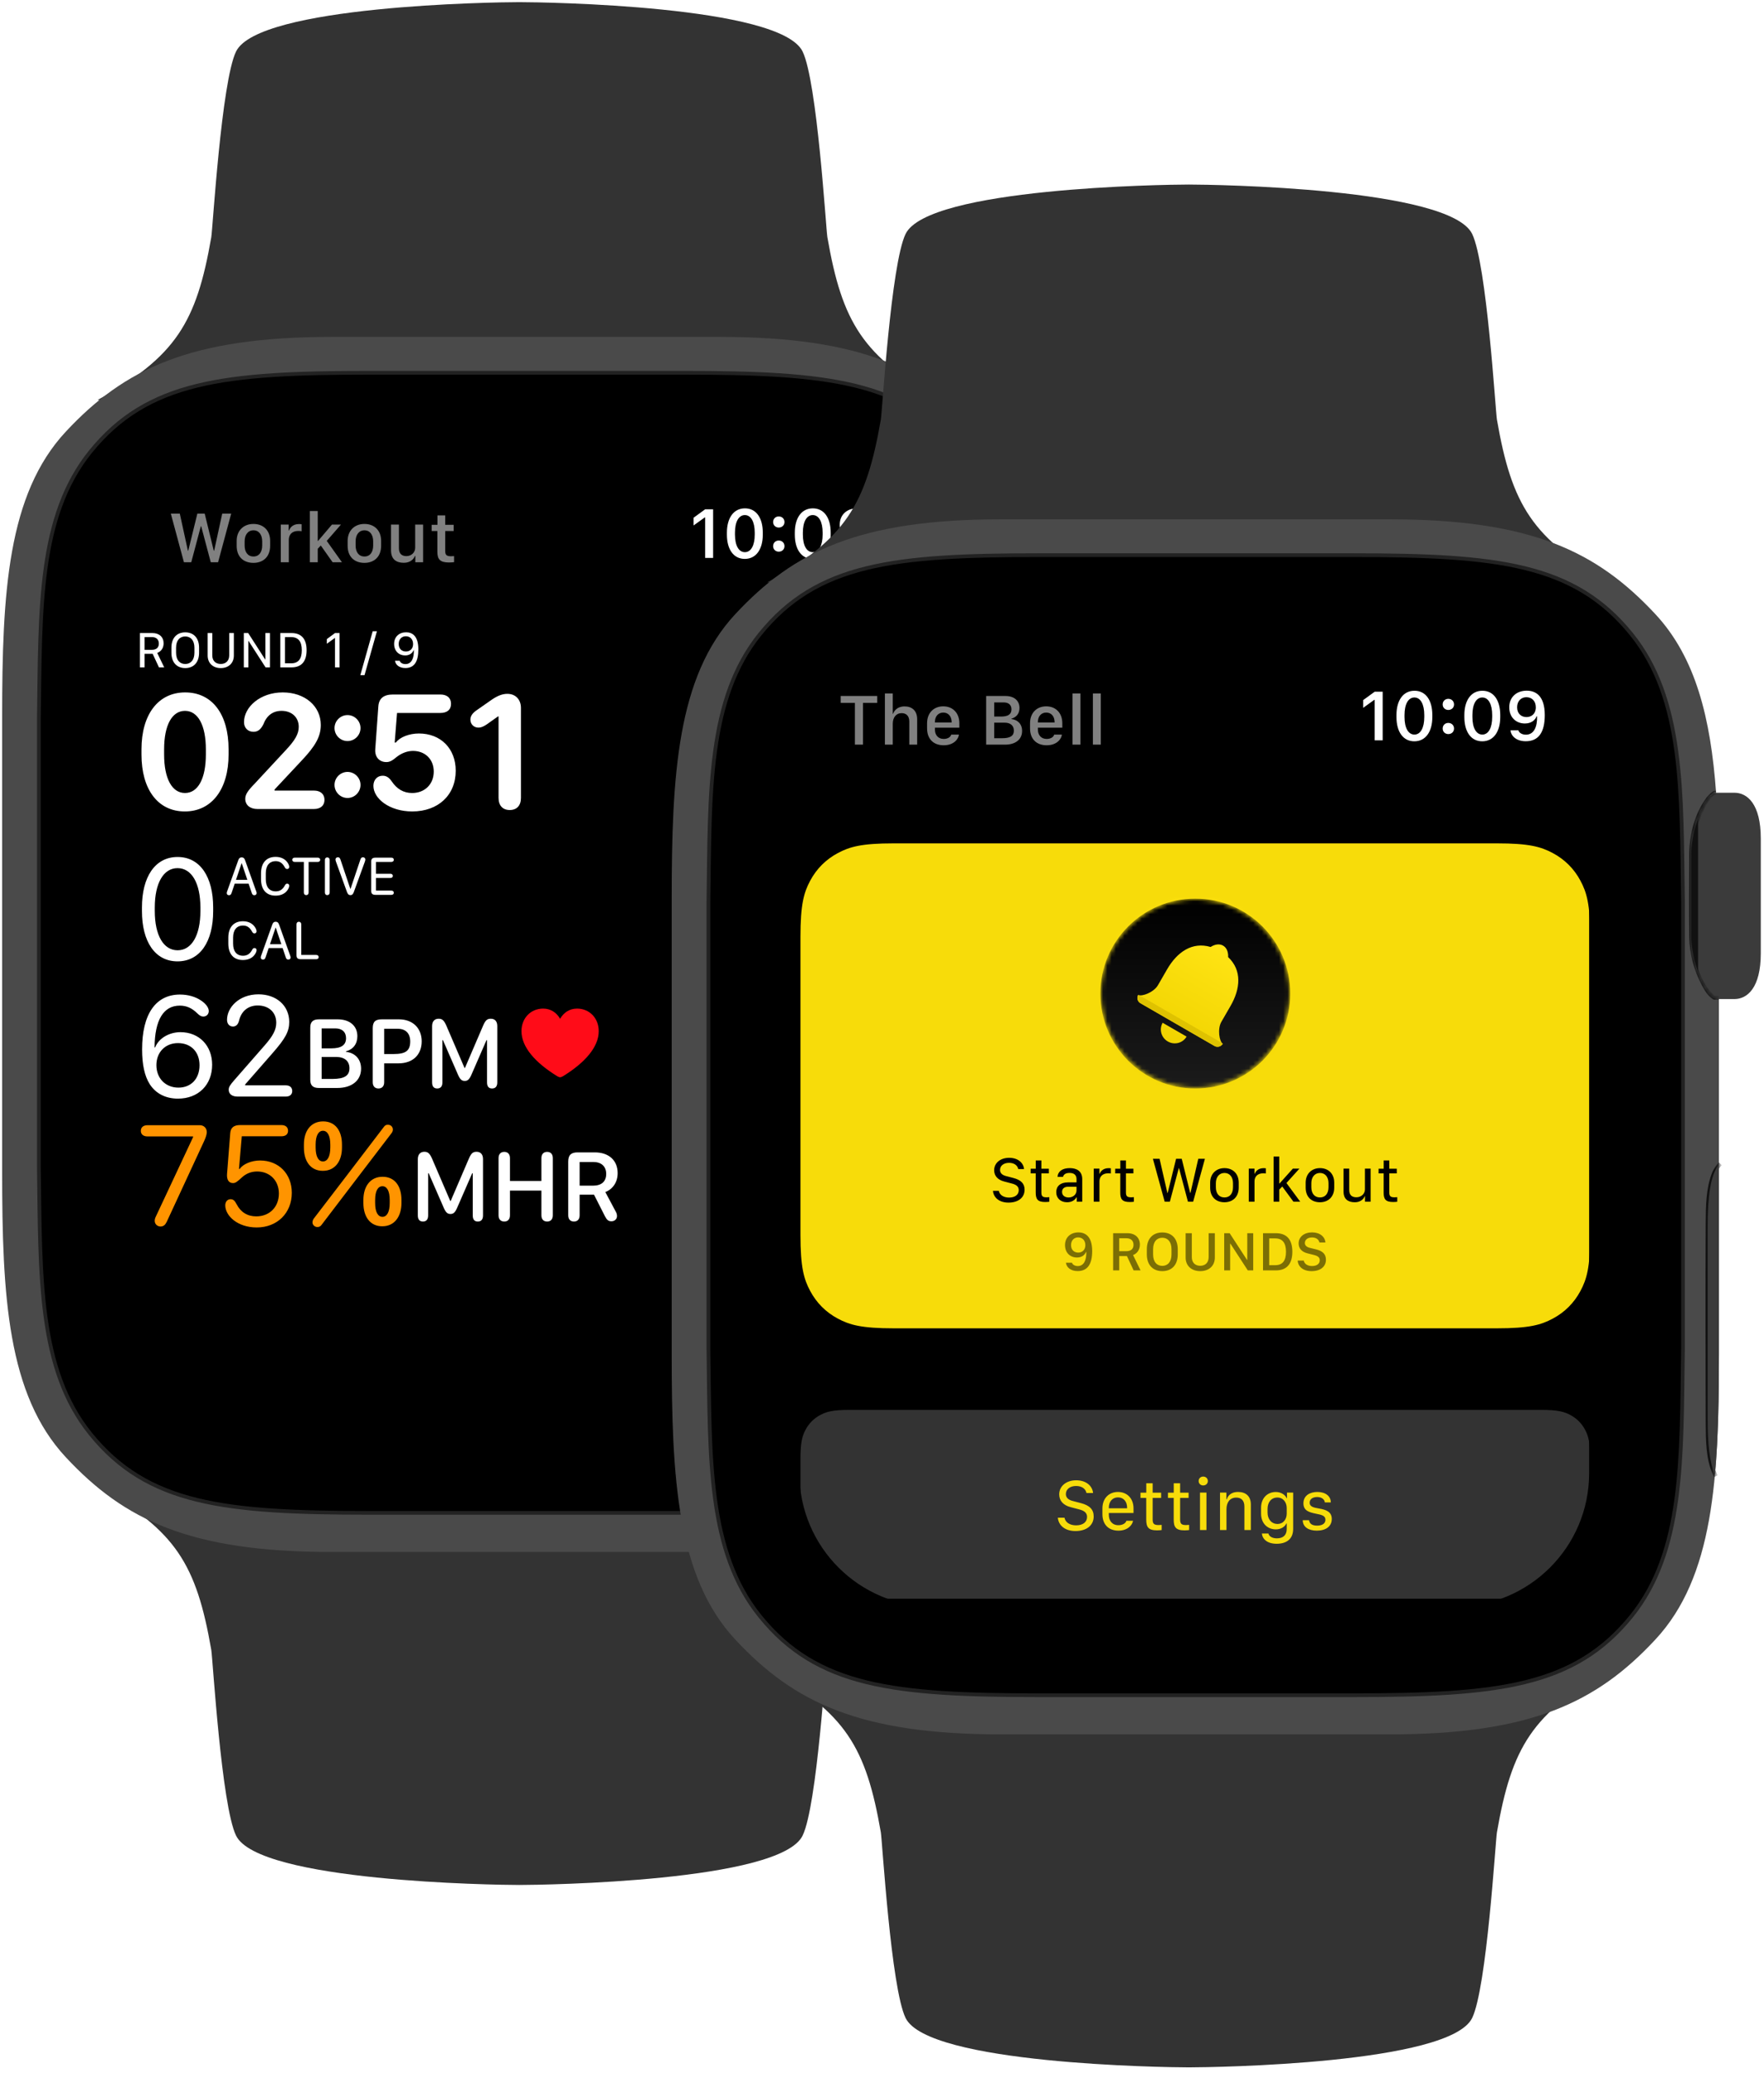 <svg xmlns="http://www.w3.org/2000/svg" xmlns:xlink="http://www.w3.org/1999/xlink" width="411" height="483" viewBox="0 0 411 483">
  <defs>
    <path id="the-bell-showcase-a" d="M167.61,283.76 L77.28,283.76 C44.24,283.76 28.92,276.33 15.3,261.71 C1.67,247.11 0.444,224.11 0.444,195.17 L0.444,89.24 C0.444,60.3 1.67,37.31 15.3,22.7 C28.92,8.09 44.24,0.65 77.28,0.65 L167.61,0.65 C200.65,0.65 215.97,8.09 229.59,22.7 C239.04,32.83 242.52,46.98 243.78,64.36 L243.37,64.36 C241.12,65.6 237.99,72.62 237.99,78.72 L237.99,97.74 C237.99,103.84 241.12,110.86 243.37,112.1 L244.44,112.1 L244.44,195.17 C244.44,224.11 243.22,247.11 229.59,261.71 C215.97,276.33 200.65,283.76 167.61,283.76 Z"/>
    <path id="the-bell-showcase-c" d="M167.61,283.76 L77.28,283.76 C44.24,283.76 28.92,276.33 15.3,261.71 C1.67,247.11 0.444,224.11 0.444,195.17 L0.444,89.24 C0.444,60.3 1.67,37.31 15.3,22.7 C28.92,8.09 44.24,0.65 77.28,0.65 L167.61,0.65 C200.65,0.65 215.97,8.09 229.59,22.7 C239.04,32.83 242.52,46.98 243.78,64.36 L243.37,64.36 C241.12,65.6 237.99,72.62 237.99,78.72 L237.99,97.74 C237.99,103.84 241.12,110.86 243.37,112.1 L244.44,112.1 L244.44,195.17 C244.44,224.11 243.22,247.11 229.59,261.71 C215.97,276.33 200.65,283.76 167.61,283.76 Z"/>
    <path id="the-bell-showcase-e" d="M167.61,283.76 L77.28,283.76 C44.24,283.76 28.92,276.33 15.3,261.71 C1.67,247.11 0.444,224.11 0.444,195.17 L0.444,89.24 C0.444,60.3 1.67,37.31 15.3,22.7 C28.92,8.09 44.24,0.65 77.28,0.65 L167.61,0.65 C200.65,0.65 215.97,8.09 229.59,22.7 C239.04,32.83 242.52,46.98 243.78,64.36 L243.37,64.36 C241.12,65.6 237.99,72.62 237.99,78.72 L237.99,97.74 C237.99,103.84 241.12,110.86 243.37,112.1 L244.44,112.1 L244.44,195.17 C244.44,224.11 243.22,247.11 229.59,261.71 C215.97,276.33 200.65,283.76 167.61,283.76 Z"/>
    <path id="the-bell-showcase-g" d="M167.61,283.76 L77.28,283.76 C44.24,283.76 28.92,276.33 15.3,261.71 C1.67,247.11 0.444,224.11 0.444,195.17 L0.444,89.24 C0.444,60.3 1.67,37.31 15.3,22.7 C28.92,8.09 44.24,0.65 77.28,0.65 L167.61,0.65 C200.65,0.65 215.97,8.09 229.59,22.7 C239.04,32.83 242.52,46.98 243.78,64.36 L243.37,64.36 C241.12,65.6 237.99,72.62 237.99,78.72 L237.99,97.74 C237.99,103.84 241.12,110.86 243.37,112.1 L244.44,112.1 L244.44,195.17 C244.44,224.11 243.22,247.11 229.59,261.71 C215.97,276.33 200.65,283.76 167.61,283.76 Z"/>
    <circle id="the-bell-showcase-i" cx="22" cy="22" r="22"/>
    <linearGradient id="the-bell-showcase-k" x1="50%" x2="50%" y1="100%" y2="0%">
      <stop offset="0%" stop-color="#F0D300"/>
      <stop offset="100%" stop-color="#FFE414"/>
    </linearGradient>
    <linearGradient id="the-bell-showcase-l" x1="50%" x2="50%" y1="100%" y2="0%">
      <stop offset="0%" stop-color="#1B1B1B"/>
      <stop offset="100%"/>
      <stop offset="100%"/>
    </linearGradient>
    <linearGradient id="the-bell-showcase-m" x1="50%" x2="50%" y1="100%" y2="0%">
      <stop offset="0%" stop-color="#F0D300"/>
      <stop offset="100%" stop-color="#FFE414"/>
    </linearGradient>
  </defs>
  <g fill="none" fill-rule="evenodd">
    <g fill="#333" transform="translate(22)">
      <path d="M99,0.5 C104.849,0.502 159.78,1.282 165,12 C168.412,19.006 170.444,53.368 170.772,55.258 C174.214,75.119 179.031,83.124 197.262,93.195 L0.738,93.195 C18.969,83.124 23.786,75.119 27.228,55.258 C27.556,53.368 29.588,19.006 33,12 C38.22,1.282 93.151,0.502 99,0.5 Z"/>
      <path d="M99,346.5 C104.849,346.502 159.78,347.282 165,358 C168.412,365.006 170.444,399.368 170.772,401.258 C174.214,421.119 179.031,429.124 197.262,439.195 L0.738,439.195 C18.969,429.124 23.786,421.119 27.228,401.258 C27.556,399.368 29.588,365.006 33,358 C38.22,347.282 93.151,346.502 99,346.5 Z" transform="matrix(1 0 0 -1 0 785.695)"/>
    </g>
    <g transform="translate(237 142)">
      <rect width="7" height="46" y="1" fill="#111"/>
      <path fill="#3B3B3B" d="M17.25,37.62 C17.25,45.7 14.08,48.28 11.12,48.28 L6.43,48.28 C5.22,47.61 3.74,45.25 2.64,42.25 C2.64,41.36 2.64,7.13 2.64,6.24 C3.74,3.24 5.22,0.88 6.43,0.21 L11.12,0.21 C14.08,0.21 17.25,2.79 17.25,10.88 L17.25,37.62 Z"/>
    </g>
    <g transform="translate(0 77.5)">
      <path fill="#4A4A4A" d="M167.666,284.11 L77.336,284.11 C44.296,284.11 28.976,276.68 15.356,262.06 C1.726,247.46 0.5,224.46 0.5,195.52 L0.5,89.59 C0.5,60.65 1.726,37.66 15.356,23.05 C28.976,8.44 44.296,1 77.336,1 L167.666,1 C200.706,1 216.026,8.44 229.646,23.05 C239.096,33.18 242.576,47.33 243.836,64.71 L243.426,64.71 C241.176,65.95 238.046,72.97 238.046,79.07 L238.046,98.09 C238.046,104.19 241.176,111.21 243.426,112.45 L244.496,112.45 L244.496,195.52 C244.496,224.46 243.276,247.46 229.646,262.06 C216.026,276.68 200.706,284.11 167.666,284.11 Z"/>
      <g transform="translate(.056 .35)">
        <mask id="the-bell-showcase-b" fill="#fff">
          <use xlink:href="#the-bell-showcase-a"/>
        </mask>
        <path fill="#111" d="M245.1,151.14 C242.91,153.4 242.68,156.84 242.45,160.12 C242.34,161.73 242.3,163.35 242.29,164.97 C242.27,180.29 242.25,195.6 242.29,210.92 C242.32,215.03 242.32,219.39 243.89,222.85 L244.14,223.4 L243.3,223.8 L243.04,223.25 C241.36,219.52 241.39,215.15 241.36,210.92 C241.32,195.5 241.29,180.09 241.36,164.67 C241.39,160.68 241.42,156.55 242.82,152.97 C243.18,152.04 244.06,150.88 244.06,150.88 L244.43,150.49 C244.66,150.71 244.88,150.93 245.1,151.14 Z" mask="url(#the-bell-showcase-b)"/>
      </g>
      <g transform="translate(.056 .35)">
        <mask id="the-bell-showcase-d" fill="#fff">
          <use xlink:href="#the-bell-showcase-c"/>
        </mask>
        <path fill="#111" d="M243.78,64.82 C243.78,64.82 243.54,64.79 243.34,64.94 C242.09,65.91 241.35,67.44 240.68,68.93 C239.31,71.97 238.5,75.26 238.46,78.58 C238.43,85.06 238.38,91.54 238.46,98.02 C238.55,102.73 239.75,107.75 242.84,111.06 C243.09,111.33 243.5,111.64 243.5,111.64 L244.44,111.64 L244.44,112.57 L243.29,112.56 C243.22,112.54 243.15,112.51 243.09,112.48 C243.02,112.44 242.96,112.4 242.89,112.35 C241.8,111.6 241.08,110.38 240.44,109.16 C238.63,105.75 237.6,101.9 237.53,98.03 C237.45,91.55 237.5,85.06 237.52,78.57 C237.58,73.88 238.88,69.05 241.61,65.41 C242.12,64.74 243.09,63.99 243.09,63.99 C243.31,63.86 243.78,63.89 243.78,63.89 C243.78,64.2 243.78,64.51 243.78,64.82 Z" mask="url(#the-bell-showcase-d)"/>
      </g>
      <path fill="#000" d="M9.056,194.3 C9.056,193.85 9.056,90.49 9.056,90.04 C9.416,64.34 8.866,42.88 21.066,27.76 C34.376,11.27 52.326,9.35 86.126,9.35 L159.056,9.35 C192.856,9.35 210.806,11.27 224.106,27.76 C236.316,42.88 235.766,64.34 236.116,90.04 C236.126,90.49 236.126,193.85 236.116,194.3 C235.766,220 236.316,241.46 224.106,256.58 C210.806,273.07 192.856,274.99 159.056,274.99 L86.126,274.99 C52.326,274.99 34.376,273.07 21.066,256.58 C8.866,241.46 9.416,220 9.056,194.3 Z"/>
      <path fill="#000" d="M214.257,61.452 C214.257,44.291 200.323,30.351 183.16,30.351 L61.362,30.351 C44.2,30.351 30.255,44.291 30.255,61.452 L30.255,223.252 C30.255,240.423 44.2,254.353 61.362,254.353 L183.16,254.353 C200.323,254.353 214.257,240.423 214.257,223.252 L214.257,61.452 Z"/>
      <g transform="translate(30.5 30.5)">
        <rect width="184" height="26" fill="#000"/>
        <path fill="#FFF" fill-rule="nonzero" d="M135.652,22 L135.652,10.669 L133.793,10.669 L131.104,12.628 L131.104,14.43 L133.702,12.562 L133.793,12.562 L133.793,22 L135.652,22 Z M143.032,22.224 C145.663,22.224 147.224,19.983 147.224,16.571 L147.224,16.106 C147.224,12.67 145.696,10.445 143.065,10.445 C140.425,10.445 138.865,12.695 138.865,16.106 L138.865,16.571 C138.865,20 140.409,22.224 143.032,22.224 Z M143.048,20.655 C141.629,20.655 140.741,19.12 140.741,16.555 L140.741,16.115 C140.741,13.558 141.621,12.014 143.048,12.014 C144.468,12.014 145.348,13.566 145.348,16.115 L145.348,16.555 C145.348,19.111 144.468,20.655 143.048,20.655 Z M150.942,14.919 C151.698,14.919 152.279,14.396 152.279,13.641 C152.279,12.861 151.698,12.33 150.942,12.33 C150.212,12.33 149.631,12.861 149.631,13.641 C149.631,14.396 150.22,14.919 150.942,14.919 Z M150.942,20.539 C151.698,20.539 152.279,20.016 152.279,19.252 C152.279,18.48 151.698,17.941 150.942,17.941 C150.212,17.941 149.631,18.472 149.631,19.252 C149.631,20.016 150.22,20.539 150.942,20.539 Z M158.853,22.224 C161.484,22.224 163.045,19.983 163.045,16.571 L163.045,16.106 C163.045,12.67 161.518,10.445 158.886,10.445 C156.247,10.445 154.686,12.695 154.686,16.106 L154.686,16.571 C154.686,20 156.23,22.224 158.853,22.224 Z M158.87,20.655 C157.45,20.655 156.562,19.12 156.562,16.555 L156.562,16.115 C156.562,13.558 157.442,12.014 158.87,12.014 C160.289,12.014 161.169,13.566 161.169,16.115 L161.169,16.555 C161.169,19.111 160.289,20.655 158.87,20.655 Z M168.997,22.208 C171.977,22.208 173.421,20.132 173.421,16.115 C173.421,11.657 171.354,10.429 169.212,10.429 C166.905,10.429 165.145,11.873 165.145,14.297 C165.145,16.712 166.805,18.074 168.781,18.074 C170.283,18.074 171.188,17.285 171.52,16.397 L171.628,16.397 C171.694,18.763 170.956,20.68 169.03,20.68 C168.025,20.68 167.403,20.166 167.262,19.659 L165.427,19.659 C165.56,20.946 166.739,22.208 168.997,22.208 Z M169.163,16.58 C167.984,16.58 166.979,15.816 166.979,14.297 C166.979,12.819 167.942,11.948 169.129,11.948 C170.391,11.948 171.337,12.811 171.337,14.322 C171.337,15.833 170.308,16.58 169.163,16.58 Z"/>
        <path fill="gray" fill-rule="nonzero" d="M14.063,23 L16.296,14.608 L16.371,14.608 L18.604,23 L20.314,23 L23.369,11.669 L21.277,11.669 L19.401,20.294 L19.301,20.294 L17.193,11.669 L15.483,11.669 L13.366,20.294 L13.275,20.294 L11.391,11.669 L9.299,11.669 L12.354,23 L14.063,23 Z M28.548,23.149 C30.839,23.149 32.441,21.713 32.441,19.165 L32.441,18.028 C32.441,15.562 30.839,14.077 28.548,14.077 C26.249,14.077 24.639,15.637 24.639,18.036 L24.639,19.173 C24.639,21.73 26.224,23.149 28.548,23.149 Z M28.557,21.664 C27.195,21.664 26.498,20.576 26.498,19.107 L26.498,18.127 C26.498,16.658 27.245,15.562 28.557,15.562 C29.868,15.562 30.59,16.658 30.59,18.127 L30.59,19.107 C30.59,20.584 29.901,21.664 28.557,21.664 Z M36.791,23 L36.791,17.779 C36.791,16.592 37.513,15.712 38.991,15.712 C39.298,15.712 39.622,15.737 39.779,15.778 L39.779,14.151 C39.605,14.118 39.406,14.102 39.157,14.102 C37.688,14.102 37.048,15.006 36.857,15.596 L36.758,15.596 L36.758,14.226 L34.923,14.226 L34.923,23 L36.791,23 Z M43.531,23 L43.531,19.862 L44.245,19.107 L46.993,23 L49.167,23 L45.631,18.028 L48.943,14.226 L46.843,14.226 L43.614,18.028 L43.531,18.028 L43.531,11.072 L41.697,11.072 L41.697,23 L43.531,23 Z M54.405,23.149 C56.696,23.149 58.298,21.713 58.298,19.165 L58.298,18.028 C58.298,15.562 56.696,14.077 54.405,14.077 C52.106,14.077 50.496,15.637 50.496,18.036 L50.496,19.173 C50.496,21.73 52.081,23.149 54.405,23.149 Z M54.414,21.664 C53.052,21.664 52.355,20.576 52.355,19.107 L52.355,18.127 C52.355,16.658 53.102,15.562 54.414,15.562 C55.725,15.562 56.447,16.658 56.447,18.127 L56.447,19.107 C56.447,20.584 55.758,21.664 54.414,21.664 Z M63.578,23.133 C65.113,23.133 65.927,22.245 66.167,21.539 L66.267,21.539 L66.267,23 L68.077,23 L68.077,14.226 L66.234,14.226 L66.234,19.63 C66.234,20.734 65.337,21.572 64.2,21.572 C63.271,21.572 62.449,21.157 62.449,19.763 L62.449,14.226 L60.606,14.226 L60.606,20.244 C60.606,22.303 61.826,23.133 63.578,23.133 Z M74.12,23.058 C74.535,23.058 75.149,23.008 75.298,22.983 L75.298,21.572 C75.157,21.589 74.825,21.605 74.576,21.605 C73.588,21.605 73.231,21.34 73.231,20.385 L73.231,15.729 L75.199,15.729 L75.199,14.284 L73.231,14.284 L73.231,12.093 L71.43,12.093 L71.43,14.284 L70.069,14.284 L70.069,15.729 L71.405,15.729 L71.405,20.535 C71.405,22.294 71.986,23.058 74.12,23.058 Z"/>
        <g fill-rule="nonzero" transform="translate(1 34)">
          <path fill="#FFF" d="M2.18 13.5L2.18 10.336 4.066 10.336 5.537 13.5 6.762 13.5 5.133 10.131C6.023 9.809 6.621 8.994 6.621 7.898 6.621 6.445 5.619 5.502 4.025 5.502L1.107 5.502 1.107 13.5 2.18 13.5zM3.844 9.41L2.18 9.41 2.18 6.439 3.885 6.439C4.904 6.439 5.508 6.99 5.508 7.957 5.508 8.912 4.916 9.41 3.844 9.41zM11.661 13.664C13.624 13.664 14.884 12.346 14.884 10.084L14.884 8.924C14.884 6.65 13.624 5.338 11.661 5.338 9.698 5.338 8.438 6.65 8.438 8.924L8.438 10.084C8.438 12.346 9.698 13.664 11.661 13.664zM11.661 12.709C10.442 12.709 9.522 11.854 9.522 10.084L9.522 8.918C9.522 7.148 10.442 6.293 11.661 6.293 12.874 6.293 13.8 7.148 13.8 8.918L13.8 10.084C13.8 11.854 12.874 12.709 11.661 12.709zM19.935 13.664C21.769 13.664 22.988 12.492 22.988 10.74L22.988 5.502 21.904 5.502 21.904 10.705C21.904 11.941 21.136 12.703 19.935 12.703 18.728 12.703 17.961 11.947 17.961 10.705L17.961 5.502 16.882 5.502 16.882 10.74C16.882 12.492 18.095 13.664 19.935 13.664zM26.37 13.5L26.37 7.342 26.411 7.342 30.377 13.5 31.397 13.5 31.397 5.502 30.336 5.502 30.336 11.654 30.284 11.654 26.329 5.502 25.309 5.502 25.309 13.5 26.37 13.5zM36.413 13.5C38.745 13.5 39.935 12.111 39.935 9.498 39.935 6.885 38.745 5.502 36.413 5.502L33.812 5.502 33.812 13.5 36.413 13.5zM36.337 12.551L34.89 12.551 34.89 6.445 36.337 6.445C38.001 6.445 38.816 7.465 38.816 9.504 38.816 11.543 38.007 12.551 36.337 12.551zM47.618 13.5L47.618 5.502 46.552 5.502 44.647 6.914 44.647 7.998 46.499 6.656 46.552 6.656 46.552 13.5 47.618 13.5zM53.432 15.311L56.321 5.08 55.336 5.08 52.454 15.311 53.432 15.311zM62.943 13.652C65.006 13.652 65.973 12.188 65.973 9.316 65.973 6.105 64.508 5.326 63.113 5.326 61.543 5.326 60.33 6.328 60.33 8.027 60.33 9.715 61.461 10.717 62.885 10.717 63.969 10.717 64.619 10.137 64.871 9.475L64.93 9.475C64.977 11.262 64.443 12.732 62.967 12.732 62.188 12.732 61.736 12.334 61.625 11.959L60.541 11.959C60.646 12.85 61.461 13.652 62.943 13.652zM63.078 9.803C62.182 9.803 61.396 9.234 61.396 8.045 61.396 6.902 62.152 6.246 63.049 6.246 64.01 6.246 64.748 6.902 64.748 8.074 64.748 9.246 63.934 9.803 63.078 9.803zM11.562 47.066C17.891 47.066 21.758 41.812 21.758 33.824L21.758 32.574C21.758 24.508 18.008 19.332 11.641 19.332 5.293 19.332 1.465 24.566 1.465 32.574L1.465 33.824C1.465 41.871 5.234 47.066 11.562 47.066zM11.602 42.77C8.574 42.77 6.738 39.41 6.738 33.785L6.738 32.594C6.738 26.969 8.574 23.629 11.602 23.629 14.629 23.629 16.465 26.988 16.465 32.594L16.465 33.785C16.465 39.41 14.629 42.77 11.602 42.77zM41.641 46.5C43.184 46.5 44.102 45.699 44.102 44.371 44.102 43.023 43.164 42.203 41.641 42.203L32.48 42.203 32.48 41.949 38.691 35.309C42.031 31.793 43.242 29.586 43.242 26.91 43.242 22.516 39.531 19.332 34.375 19.332 29.102 19.332 25.352 22.75 25.352 26.266 25.352 27.574 26.25 28.512 27.559 28.512 28.574 28.512 29.238 27.984 29.863 26.773 30.625 24.723 32.09 23.629 34.082 23.629 36.484 23.629 38.105 25.133 38.105 27.359 38.105 29 37.246 30.484 35.098 32.77L27.812 40.621C26.172 42.301 25.645 43.141 25.645 44.137 25.645 45.562 26.758 46.5 28.477 46.5L41.641 46.5zM9.861 81.996C15.142 81.996 18.167 77.347 18.167 70.289L18.167 69.435C18.167 62.359 15.159 57.677 9.878 57.677 4.597 57.677 1.572 62.359 1.572 69.435L1.572 70.289C1.572 77.364 4.597 81.996 9.861 81.996zM9.878 79.415C6.597 79.415 4.563 75.946 4.563 70.255L4.563 69.452C4.563 63.761 6.597 60.274 9.861 60.274 13.142 60.274 15.193 63.761 15.193 69.452L15.193 70.255C15.193 75.946 13.159 79.415 9.878 79.415zM27.754 66.583C28.078 66.583 28.287 66.398 28.287 66.1 28.287 65.979 28.255 65.846 28.205 65.707L25.596 58.413C25.437 57.969 25.215 57.766 24.809 57.766 24.402 57.766 24.18 57.969 24.021 58.413L21.413 65.707C21.362 65.859 21.33 65.979 21.33 66.106 21.33 66.398 21.54 66.583 21.857 66.583 22.162 66.583 22.333 66.443 22.454 66.062L23.184 63.897 26.427 63.897 27.157 66.062C27.278 66.437 27.449 66.583 27.754 66.583zM26.129 63.002L23.482 63.002 24.783 59.143 24.828 59.143 26.129 63.002zM32.705 66.684C33.746 66.684 34.578 66.367 35.174 65.77 35.606 65.338 35.892 64.773 35.892 64.386 35.892 64.088 35.714 63.891 35.396 63.891 35.162 63.891 35.028 64.012 34.851 64.329 34.375 65.256 33.676 65.688 32.75 65.688 31.258 65.688 30.426 64.672 30.426 62.85L30.426 61.485C30.426 59.683 31.258 58.654 32.75 58.654 33.664 58.654 34.317 59.092 34.825 60.038 35.003 60.375 35.162 60.476 35.409 60.476 35.701 60.476 35.892 60.292 35.892 59.981 35.892 59.613 35.619 59.054 35.193 58.61 34.584 57.988 33.759 57.651 32.705 57.651 30.56 57.651 29.315 59.073 29.315 61.479L29.315 62.856C29.315 65.288 30.553 66.684 32.705 66.684zM39.846 66.563C40.189 66.563 40.405 66.329 40.405 65.954L40.405 58.826 42.538 58.826C42.88 58.826 43.103 58.642 43.103 58.337 43.103 58.032 42.88 57.835 42.538 57.835L37.167 57.835C36.818 57.835 36.596 58.032 36.596 58.337 36.596 58.642 36.818 58.826 37.167 58.826L39.294 58.826 39.294 65.954C39.294 66.329 39.503 66.563 39.846 66.563zM44.753 66.563C45.096 66.563 45.312 66.329 45.312 65.954L45.312 58.381C45.312 58.007 45.096 57.772 44.753 57.772 44.41 57.772 44.201 58.007 44.201 58.381L44.201 65.954C44.201 66.329 44.41 66.563 44.753 66.563zM50.148 66.563C50.548 66.563 50.758 66.341 50.948 65.821L53.525 58.73C53.57 58.591 53.621 58.369 53.621 58.254 53.621 57.95 53.373 57.74 53.056 57.74 52.77 57.74 52.586 57.905 52.459 58.299L50.174 65.097 50.123 65.097 47.832 58.299C47.705 57.912 47.533 57.74 47.241 57.74 46.917 57.74 46.664 57.95 46.664 58.254 46.664 58.375 46.708 58.553 46.765 58.73L49.336 65.821C49.526 66.341 49.749 66.563 50.148 66.563zM59.683 66.5C60.032 66.5 60.254 66.316 60.254 66.011 60.254 65.707 60.032 65.51 59.689 65.51L56.09 65.51 56.09 62.564 59.467 62.564C59.81 62.564 60.025 62.387 60.025 62.082 60.025 61.777 59.81 61.593 59.467 61.593L56.09 61.593 56.09 58.826 59.689 58.826C60.032 58.826 60.254 58.635 60.254 58.331 60.254 58.026 60.032 57.835 59.689 57.835L56.007 57.835C55.277 57.835 54.985 58.102 54.985 58.775L54.985 65.561C54.985 66.233 55.277 66.5 56.007 66.5L59.683 66.5zM47.051 111.5C50.473 111.5 52.629 109.766 52.629 107 52.629 104.809 51.27 103.32 49.113 103.074L49.113 102.957C50.789 102.512 51.762 101.234 51.762 99.441 51.762 97.027 49.992 95.504 47.168 95.504L42.809 95.504C41.426 95.504 40.793 96.102 40.793 97.402L40.793 109.602C40.793 110.914 41.426 111.5 42.809 111.5L47.051 111.5zM45.691 102.266L43.441 102.266 43.441 97.613 46.617 97.613C48.199 97.613 49.125 98.469 49.125 99.887 49.125 101.469 48.07 102.266 45.691 102.266zM45.984 109.391L43.441 109.391 43.441 104.27 46.828 104.27C48.809 104.27 49.922 105.254 49.922 106.906 49.922 108.594 48.785 109.391 45.984 109.391zM56.672 111.617C57.516 111.617 58.008 111.078 58.008 110.164L58.008 105.758 61.371 105.758C64.641 105.758 66.75 103.801 66.75 100.625 66.75 97.543 64.652 95.504 61.441 95.504L57.469 95.504C55.945 95.504 55.348 96.078 55.348 97.566L55.348 110.164C55.348 111.078 55.84 111.617 56.672 111.617zM60.223 103.59L58.008 103.59 58.008 97.707 61.184 97.707C63.023 97.707 64.078 98.785 64.078 100.648 64.078 102.828 63.012 103.59 60.223 103.59zM83.145 111.617C83.941 111.617 84.363 111.125 84.363 110.199L84.363 97.074C84.363 95.984 83.812 95.363 82.863 95.363 82.031 95.363 81.621 95.703 81.094 96.898L76.828 106.836 76.734 106.836 72.469 96.91C71.93 95.715 71.508 95.363 70.699 95.363 69.75 95.363 69.176 95.996 69.176 97.074L69.176 110.199C69.176 111.137 69.586 111.617 70.371 111.617 71.156 111.617 71.578 111.125 71.578 110.199L71.578 100.367 71.707 100.367 75.246 108.488C75.703 109.508 76.102 109.859 76.781 109.859 77.449 109.859 77.836 109.52 78.305 108.488L81.844 100.367 81.973 100.367 81.973 110.199C81.973 111.137 82.371 111.617 83.145 111.617zM79.82 142.617C80.617 142.617 81.039 142.125 81.039 141.199L81.039 128.074C81.039 126.984 80.488 126.363 79.539 126.363 78.707 126.363 78.297 126.703 77.77 127.898L73.504 137.836 73.41 137.836 69.145 127.91C68.605 126.715 68.184 126.363 67.375 126.363 66.426 126.363 65.852 126.996 65.852 128.074L65.852 141.199C65.852 142.137 66.262 142.617 67.047 142.617 67.832 142.617 68.254 142.125 68.254 141.199L68.254 131.367 68.383 131.367 71.922 139.488C72.379 140.508 72.777 140.859 73.457 140.859 74.125 140.859 74.512 140.52 74.98 139.488L78.52 131.367 78.648 131.367 78.648 141.199C78.648 142.137 79.047 142.617 79.82 142.617zM95.98 142.617C96.812 142.617 97.305 142.078 97.305 141.164L97.305 127.84C97.305 126.926 96.812 126.387 95.98 126.387 95.137 126.387 94.645 126.926 94.645 127.84L94.645 133.16 87.32 133.16 87.32 127.84C87.32 126.926 86.828 126.387 85.996 126.387 85.152 126.387 84.66 126.926 84.66 127.84L84.66 141.164C84.66 142.078 85.152 142.617 85.996 142.617 86.828 142.617 87.32 142.078 87.32 141.164L87.32 135.41 94.645 135.41 94.645 141.164C94.645 142.078 95.137 142.617 95.98 142.617zM102.227 142.617C103.059 142.617 103.551 142.078 103.551 141.164L103.551 136.359 106.902 136.359 109.445 141.375C109.891 142.254 110.266 142.559 110.957 142.559 111.695 142.559 112.258 142.055 112.258 141.34 112.258 141.047 112.176 140.684 112.023 140.414L109.539 135.75C111.332 135.047 112.41 133.395 112.41 131.344 112.41 128.367 110.359 126.504 107.066 126.504L103.07 126.504C101.547 126.504 100.891 127.148 100.891 128.637L100.891 141.164C100.891 142.078 101.383 142.617 102.227 142.617zM106.656 134.262L103.551 134.262 103.551 128.742 106.715 128.742C108.613 128.742 109.738 129.762 109.738 131.531 109.738 133.301 108.637 134.262 106.656 134.262zM25.088 81.684C26.129 81.684 26.96 81.367 27.557 80.77 27.989 80.338 28.274 79.773 28.274 79.386 28.274 79.088 28.097 78.891 27.779 78.891 27.544 78.891 27.411 79.012 27.233 79.329 26.757 80.256 26.059 80.688 25.132 80.688 23.641 80.688 22.809 79.672 22.809 77.85L22.809 76.485C22.809 74.683 23.641 73.654 25.132 73.654 26.046 73.654 26.7 74.092 27.208 75.038 27.386 75.375 27.544 75.476 27.792 75.476 28.084 75.476 28.274 75.292 28.274 74.981 28.274 74.613 28.001 74.054 27.576 73.61 26.967 72.988 26.142 72.651 25.088 72.651 22.942 72.651 21.698 74.073 21.698 76.479L21.698 77.856C21.698 80.288 22.936 81.684 25.088 81.684zM35.676 81.583C36 81.583 36.209 81.398 36.209 81.1 36.209 80.979 36.177 80.846 36.126 80.707L33.518 73.413C33.359 72.969 33.137 72.766 32.73 72.766 32.324 72.766 32.102 72.969 31.943 73.413L29.334 80.707C29.284 80.859 29.252 80.979 29.252 81.106 29.252 81.398 29.461 81.583 29.779 81.583 30.083 81.583 30.255 81.443 30.375 81.062L31.105 78.897 34.349 78.897 35.079 81.062C35.2 81.437 35.371 81.583 35.676 81.583zM34.051 78.002L31.404 78.002 32.705 74.143 32.75 74.143 34.051 78.002zM42.176 81.5C42.525 81.5 42.747 81.31 42.747 81.005 42.747 80.7 42.525 80.503 42.176 80.503L38.691 80.503 38.691 73.381C38.691 73.007 38.475 72.772 38.132 72.772 37.79 72.772 37.58 73.007 37.58 73.381L37.58 80.561C37.58 81.233 37.872 81.5 38.602 81.5L42.176 81.5zM9.963 113.979C14.714 113.979 17.927 110.783 17.927 106.083 17.927 101.623 14.885 98.495 10.544 98.495 7.878 98.495 5.435 99.965 4.648 102.05L4.512 102.05C4.563 95.658 6.58 92.309 10.391 92.309 11.912 92.309 13.193 92.855 14.424 94.069 15.039 94.667 15.398 94.855 15.876 94.855 16.611 94.855 17.141 94.308 17.141 93.573 17.141 92.787 16.458 91.847 15.33 91.112 14.031 90.224 12.271 89.728 10.442 89.728 4.768 89.728 1.606 94.291 1.606 102.511 1.606 106.049 2.188 108.698 3.367 110.578 4.768 112.782 7.075 113.979 9.963 113.979zM10.083 111.415C7.058 111.415 4.939 109.245 4.939 106.186 4.939 103.161 7.007 101.042 9.963 101.042 13.005 101.042 14.988 103.092 14.988 106.203 14.988 109.347 13.022 111.415 10.083 111.415zM35.103 113.5C36.042 113.5 36.589 113.004 36.589 112.201 36.589 111.381 36.008 110.885 35.103 110.885L25.618 110.885 25.618 110.68 31.941 103.451C35.017 99.948 35.889 98.324 35.889 96.103 35.889 92.343 32.932 89.677 28.728 89.677 24.216 89.677 21.396 92.719 21.396 95.624 21.396 96.547 21.943 97.179 22.781 97.179 23.481 97.179 23.96 96.718 24.199 95.812 24.712 93.59 26.335 92.274 28.54 92.274 31.138 92.274 32.864 93.881 32.864 96.291 32.864 97.897 32.129 99.333 30.198 101.537L23.088 109.672C22.08 110.817 21.79 111.295 21.79 111.911 21.79 112.902 22.576 113.5 23.823 113.5L35.103 113.5z"/>
          <path fill="#FF9400" d="M5.896,143.773 C6.614,143.773 7.024,143.363 7.349,142.68 L16.064,123.864 C16.44,123.061 16.68,122.274 16.68,121.796 C16.68,120.788 15.945,120.172 15.056,120.172 L2.888,120.172 C1.829,120.172 1.316,120.719 1.316,121.488 C1.316,122.24 1.829,122.787 2.888,122.787 L13.484,122.787 L13.484,122.958 L4.854,141.364 C4.666,141.74 4.546,142.064 4.546,142.44 C4.546,143.244 5.195,143.773 5.896,143.773 Z M28.318,143.996 C33.086,143.996 36.487,140.646 36.487,135.929 C36.487,131.503 33.428,128.393 29.087,128.393 C27.122,128.393 25.122,129.213 24.353,130.358 L24.182,130.358 L24.832,122.753 L34.043,122.753 C35.051,122.753 35.615,122.292 35.615,121.471 C35.615,120.634 35.034,120.138 34.043,120.138 L24.456,120.138 C22.986,120.138 22.251,120.736 22.148,122.001 L21.396,131.571 C21.311,132.887 21.807,133.656 22.781,133.656 C23.328,133.656 23.669,133.451 24.917,132.289 C25.908,131.4 27.087,130.956 28.42,130.956 C31.377,130.956 33.479,133.075 33.479,136.083 C33.479,139.228 31.309,141.415 28.198,141.415 C26.147,141.415 24.575,140.424 23.635,138.595 C23.191,137.724 22.815,137.416 22.234,137.416 C21.482,137.416 20.986,137.997 20.986,138.852 C20.986,141.244 23.806,143.996 28.318,143.996 Z M43.716,130.802 C46.672,130.802 48.176,128.427 48.176,125.385 L48.176,124.684 C48.176,121.454 46.621,119.284 43.784,119.284 C40.947,119.284 39.307,121.471 39.307,124.684 L39.307,125.385 C39.307,128.598 40.879,130.802 43.716,130.802 Z M43.391,143.432 L51.611,132.648 L59.746,122.001 C59.917,121.762 60.037,121.488 60.037,121.198 C60.037,120.565 59.575,120.087 58.943,120.07 C58.533,120.036 58.191,120.189 57.952,120.548 L49.817,131.212 L41.597,141.945 C41.409,142.201 41.306,142.543 41.306,142.851 C41.306,143.38 41.819,143.876 42.383,143.893 C42.776,143.927 43.152,143.773 43.391,143.432 Z M43.75,128.615 C42.725,128.615 42.041,127.538 42.041,125.368 L42.041,124.701 C42.041,122.531 42.725,121.471 43.75,121.471 C44.758,121.471 45.459,122.531 45.459,124.701 L45.459,125.368 C45.459,127.538 44.758,128.615 43.75,128.615 Z M57.559,143.722 C60.515,143.722 62.036,141.33 62.036,138.305 L62.036,137.587 C62.036,134.357 60.481,132.187 57.644,132.187 C54.807,132.187 53.167,134.391 53.167,137.587 L53.167,138.305 C53.167,141.5 54.739,143.722 57.559,143.722 Z M57.61,141.518 C56.584,141.518 55.901,140.458 55.901,138.271 L55.901,137.621 C55.901,135.434 56.584,134.391 57.61,134.391 C58.618,134.391 59.302,135.434 59.302,137.621 L59.302,138.271 C59.302,140.458 58.618,141.518 57.61,141.518 Z"/>
          <path fill="#FFF" d="M64.543 47.066C70.598 47.066 74.68 43.258 74.68 37.574 74.68 32.418 71.184 28.902 66.105 28.902 63.82 28.902 61.652 29.762 60.734 31.012L60.461 31.012 61.008 24.117 71.105 24.117C72.688 24.117 73.586 23.355 73.586 21.988 73.586 20.621 72.668 19.82 71.105 19.82L60.051 19.82C57.902 19.82 56.789 20.719 56.652 22.574L55.93 32.613C55.812 34.41 56.906 35.562 58.508 35.562 59.23 35.562 59.797 35.328 60.949 34.352 62.102 33.453 63.43 32.965 64.738 32.965 67.551 32.965 69.562 34.918 69.562 37.77 69.562 40.719 67.473 42.77 64.523 42.77 62.531 42.77 60.969 41.852 59.738 40.016 59.094 39.098 58.469 38.746 57.648 38.746 56.34 38.746 55.5 39.781 55.5 41.09 55.5 44.078 59.25 47.066 64.543 47.066zM87.258 46.734C88.918 46.734 89.875 45.699 89.875 43.902L89.875 22.945C89.875 20.973 88.605 19.664 86.711 19.664 85.617 19.664 84.504 20.055 83.098 21.012L79.602 23.453C78.605 24.117 78.098 24.84 78.098 25.66 78.098 26.734 78.898 27.535 79.973 27.535 80.539 27.535 81.027 27.359 81.867 26.812L84.543 24.918 84.66 24.918 84.66 43.902C84.66 45.68 85.617 46.734 87.258 46.734zM49.469 30.668C51.129 30.668 52.496 29.301 52.496 27.641 52.496 25.98 51.129 24.613 49.469 24.613 47.809 24.613 46.441 25.98 46.441 27.641 46.441 29.301 47.809 30.668 49.469 30.668zM49.469 43.93C51.129 43.93 52.496 42.562 52.496 40.883 52.496 39.223 51.129 37.855 49.469 37.855 47.809 37.855 46.441 39.223 46.441 40.883 46.441 42.562 47.809 43.93 49.469 43.93z"/>
          <path fill="#FF0C18" d="M99,109 C99.19,109 99.462,108.878 99.662,108.765 C104.764,105.627 108,101.976 108,98.264 C108,95.179 105.798,93 102.952,93 C101.184,93 99.825,93.941 99,95.379 C98.193,93.95 96.816,93 95.048,93 C92.202,93 90,95.179 90,98.264 C90,101.976 93.236,105.627 98.347,108.765 C98.538,108.878 98.81,109 99,109 Z"/>
        </g>
      </g>
      <path fill="#000" d="M224.106,27.76 C236.316,42.88 235.766,64.34 236.116,90.04 C236.126,90.49 236.126,193.85 236.116,194.3 C235.766,220 236.316,241.46 224.106,256.58 C210.939,272.905 193.215,274.95 160.065,274.989 L86.126,274.99 C52.326,274.99 34.376,273.07 21.066,256.58 C8.866,241.46 9.416,220 9.056,194.3 L9.056,90.04 L9.056,90.04 C9.416,64.34 8.866,42.88 21.066,27.76 C34.243,11.435 51.967,9.39 85.117,9.351 L159.056,9.35 C192.856,9.35 210.806,11.27 224.106,27.76 Z M183.16,30.351 L61.362,30.351 C44.2,30.351 30.255,44.291 30.255,61.452 L30.255,223.252 C30.255,240.423 44.2,254.353 61.362,254.353 L183.16,254.353 C200.323,254.353 214.257,240.423 214.257,223.252 L214.257,61.452 C214.257,44.291 200.323,30.351 183.16,30.351 Z"/>
      <path stroke="#222" stroke-width=".87" d="M9.056,194.3 C9.056,193.85 9.056,90.49 9.056,90.04 C9.416,64.34 8.866,42.88 21.066,27.76 C34.376,11.27 52.326,9.35 86.126,9.35 L159.056,9.35 C192.856,9.35 210.806,11.27 224.106,27.76 C236.316,42.88 235.766,64.34 236.116,90.04 C236.126,90.49 236.126,193.85 236.116,194.3 C235.766,220 236.316,241.46 224.106,256.58 C210.806,273.07 192.856,274.99 159.056,274.99 L86.126,274.99 C52.326,274.99 34.376,273.07 21.066,256.58 C8.866,241.46 9.416,220 9.056,194.3 Z"/>
    </g>
    <path fill="#3B3B3B" d="M3.44,44.17 C3.44,54.27 3.29,63.63 2.52,72.17 C1.24,69.54 0.82,64.75 0.82,59.42 L0.82,14.27 C0.82,7.82 1.44,2.18 3.44,0.15 L3.44,44.17 Z" transform="translate(241.056 228.85)"/>
    <g transform="translate(156 42.5)">
      <g fill="#333" transform="translate(22)">
        <path d="M99,0.5 C104.849,0.502 159.78,1.282 165,12 C168.412,19.006 170.444,53.368 170.772,55.258 C174.214,75.119 179.031,83.124 197.262,93.195 L0.738,93.195 C18.969,83.124 23.786,75.119 27.228,55.258 C27.556,53.368 29.588,19.006 33,12 C38.22,1.282 93.151,0.502 99,0.5 Z"/>
        <path d="M99,346.5 C104.849,346.502 159.78,347.282 165,358 C168.412,365.006 170.444,399.368 170.772,401.258 C174.214,421.119 179.031,429.124 197.262,439.195 L0.738,439.195 C18.969,429.124 23.786,421.119 27.228,401.258 C27.556,399.368 29.588,365.006 33,358 C38.22,347.282 93.151,346.502 99,346.5 Z" transform="matrix(1 0 0 -1 0 785.695)"/>
      </g>
      <g transform="translate(237 142)">
        <rect width="7" height="46" y="1" fill="#111"/>
        <path fill="#3B3B3B" d="M17.25,37.62 C17.25,45.7 14.08,48.28 11.12,48.28 L6.43,48.28 C5.22,47.61 3.74,45.25 2.64,42.25 C2.64,41.36 2.64,7.13 2.64,6.24 C3.74,3.24 5.22,0.88 6.43,0.21 L11.12,0.21 C14.08,0.21 17.25,2.79 17.25,10.88 L17.25,37.62 Z"/>
      </g>
      <g transform="translate(0 77.5)">
        <path fill="#4A4A4A" d="M167.666,284.11 L77.336,284.11 C44.296,284.11 28.976,276.68 15.356,262.06 C1.726,247.46 0.5,224.46 0.5,195.52 L0.5,89.59 C0.5,60.65 1.726,37.66 15.356,23.05 C28.976,8.44 44.296,1 77.336,1 L167.666,1 C200.706,1 216.026,8.44 229.646,23.05 C239.096,33.18 242.576,47.33 243.836,64.71 L243.426,64.71 C241.176,65.95 238.046,72.97 238.046,79.07 L238.046,98.09 C238.046,104.19 241.176,111.21 243.426,112.45 L244.496,112.45 L244.496,195.52 C244.496,224.46 243.276,247.46 229.646,262.06 C216.026,276.68 200.706,284.11 167.666,284.11 Z"/>
        <g transform="translate(.056 .35)">
          <mask id="the-bell-showcase-f" fill="#fff">
            <use xlink:href="#the-bell-showcase-e"/>
          </mask>
          <path fill="#111" d="M245.1,151.14 C242.91,153.4 242.68,156.84 242.45,160.12 C242.34,161.73 242.3,163.35 242.29,164.97 C242.27,180.29 242.25,195.6 242.29,210.92 C242.32,215.03 242.32,219.39 243.89,222.85 L244.14,223.4 L243.3,223.8 L243.04,223.25 C241.36,219.52 241.39,215.15 241.36,210.92 C241.32,195.5 241.29,180.09 241.36,164.67 C241.39,160.68 241.42,156.55 242.82,152.97 C243.18,152.04 244.06,150.88 244.06,150.88 L244.43,150.49 C244.66,150.71 244.88,150.93 245.1,151.14 Z" mask="url(#the-bell-showcase-f)"/>
        </g>
        <g transform="translate(.056 .35)">
          <mask id="the-bell-showcase-h" fill="#fff">
            <use xlink:href="#the-bell-showcase-g"/>
          </mask>
          <path fill="#111" d="M243.78,64.82 C243.78,64.82 243.54,64.79 243.34,64.94 C242.09,65.91 241.35,67.44 240.68,68.93 C239.31,71.97 238.5,75.26 238.46,78.58 C238.43,85.06 238.38,91.54 238.46,98.02 C238.55,102.73 239.75,107.75 242.84,111.06 C243.09,111.33 243.5,111.64 243.5,111.64 L244.44,111.64 L244.44,112.57 L243.29,112.56 C243.22,112.54 243.15,112.51 243.09,112.48 C243.02,112.44 242.96,112.4 242.89,112.35 C241.8,111.6 241.08,110.38 240.44,109.16 C238.63,105.75 237.6,101.9 237.53,98.03 C237.45,91.55 237.5,85.06 237.52,78.57 C237.58,73.88 238.88,69.05 241.61,65.41 C242.12,64.74 243.09,63.99 243.09,63.99 C243.31,63.86 243.78,63.89 243.78,63.89 C243.78,64.2 243.78,64.51 243.78,64.82 Z" mask="url(#the-bell-showcase-h)"/>
        </g>
        <path fill="#000" d="M9.056,194.3 C9.056,193.85 9.056,90.49 9.056,90.04 C9.416,64.34 8.866,42.88 21.066,27.76 C34.376,11.27 52.326,9.35 86.126,9.35 L159.056,9.35 C192.856,9.35 210.806,11.27 224.106,27.76 C236.316,42.88 235.766,64.34 236.116,90.04 C236.126,90.49 236.126,193.85 236.116,194.3 C235.766,220 236.316,241.46 224.106,256.58 C210.806,273.07 192.856,274.99 159.056,274.99 L86.126,274.99 C52.326,274.99 34.376,273.07 21.066,256.58 C8.866,241.46 9.416,220 9.056,194.3 Z"/>
        <path fill="#000" d="M214.257,61.452 C214.257,44.291 200.323,30.351 183.16,30.351 L61.362,30.351 C44.2,30.351 30.255,44.291 30.255,61.452 L30.255,223.252 C30.255,240.423 44.2,254.353 61.362,254.353 L183.16,254.353 C200.323,254.353 214.257,240.423 214.257,223.252 L214.257,61.452 Z"/>
        <g transform="translate(30.5 30.5)">
          <g transform="translate(0 178)">
            <path fill="#FFF" d="M11.537,-1.37296228e-15 L172.463,4.66128138e-16 C176.474,-2.70833872e-16 177.929,0.418 179.396,1.202 C180.862,1.986 182.014,3.138 182.798,4.604 C183.582,6.071 184,7.526 184,11.537 L184,32.463 C184,36.474 183.582,37.929 182.798,39.396 C182.014,40.862 180.862,42.014 179.396,42.798 C177.929,43.582 176.474,44 172.463,44 L11.537,44 C7.526,44 6.071,43.582 4.604,42.798 C3.138,42.014 1.986,40.862 1.202,39.396 C0.418,37.929 1.80555915e-16,36.474 -3.10752092e-16,32.463 L3.10752092e-16,11.537 C-1.80555915e-16,7.526 0.418,6.071 1.202,4.604 C1.986,3.138 3.138,1.986 4.604,1.202 C6.071,0.418 7.526,7.97730622e-16 11.537,-1.37296228e-15 Z" opacity=".2"/>
            <path fill="#F7DC0A" fill-rule="nonzero" d="M64.072,28.232 C66.687,28.232 68.322,26.888 68.322,24.829 C68.322,23.186 67.351,22.256 65.367,21.733 L63.433,21.227 C62.395,20.969 61.839,20.413 61.839,19.616 C61.839,18.504 62.794,17.732 64.221,17.732 C65.541,17.732 66.438,18.371 66.645,19.375 L68.181,19.375 C68.007,17.641 66.488,16.404 64.246,16.404 C61.939,16.404 60.287,17.765 60.287,19.683 C60.287,21.193 61.266,22.239 62.968,22.671 L64.935,23.186 C66.205,23.509 66.778,24.041 66.778,24.945 C66.778,26.141 65.807,26.904 64.23,26.904 C62.752,26.904 61.731,26.207 61.515,25.128 L59.971,25.128 C60.129,26.954 61.673,28.232 64.072,28.232 Z M74.091,28.141 C76.299,28.141 77.353,26.771 77.486,25.842 L75.942,25.842 C75.793,26.381 75.104,26.871 74.083,26.871 C72.63,26.871 71.85,25.817 71.85,24.464 L71.85,24.024 L77.602,24.024 L77.602,22.97 C77.602,20.621 76.092,19.126 73.975,19.126 C71.883,19.126 70.356,20.596 70.356,22.97 L70.356,24.298 C70.356,26.655 71.742,28.141 74.091,28.141 Z M76.108,22.937 L71.85,22.937 L71.85,22.795 C71.85,21.343 72.705,20.388 73.983,20.388 C75.261,20.388 76.108,21.343 76.108,22.795 L76.108,22.937 Z M83.089,28.075 C83.421,28.075 84.035,28.033 84.16,28 L84.16,26.796 C84.019,26.813 83.687,26.838 83.471,26.838 C82.408,26.838 82.06,26.572 82.06,25.543 L82.06,20.513 L84.035,20.513 L84.035,19.292 L82.06,19.292 L82.06,17.101 L80.574,17.101 L80.574,19.292 L79.229,19.292 L79.229,20.513 L80.566,20.513 L80.566,25.551 C80.566,27.278 81.014,28.075 83.089,28.075 Z M89.489,28.075 C89.821,28.075 90.435,28.033 90.56,28 L90.56,26.796 C90.419,26.813 90.087,26.838 89.871,26.838 C88.808,26.838 88.46,26.572 88.46,25.543 L88.46,20.513 L90.435,20.513 L90.435,19.292 L88.46,19.292 L88.46,17.101 L86.974,17.101 L86.974,19.292 L85.629,19.292 L85.629,20.513 L86.966,20.513 L86.966,25.551 C86.966,27.278 87.414,28.075 89.489,28.075 Z M93.83,17.607 C94.461,17.607 94.918,17.176 94.918,16.578 C94.918,15.972 94.461,15.541 93.83,15.541 C93.233,15.541 92.776,15.972 92.776,16.578 C92.776,17.176 93.233,17.607 93.83,17.607 Z M94.594,28 L94.594,19.268 L93.092,19.268 L93.092,28 L94.594,28 Z M99.259,28 L99.259,23.136 C99.259,21.625 100.006,20.438 101.542,20.438 C102.729,20.438 103.434,21.144 103.434,22.513 L103.434,28 L104.937,28 L104.937,22.04 C104.937,20.081 103.733,19.126 101.973,19.126 C100.147,19.126 99.541,20.164 99.325,20.853 L99.242,20.853 L99.242,19.268 L97.757,19.268 L97.757,28 L99.259,28 Z M110.955,31.196 C113.188,31.196 114.798,30.142 114.798,27.734 L114.798,19.268 L113.362,19.268 L113.362,20.587 L113.287,20.587 C112.997,19.874 112.067,19.135 110.756,19.135 C108.822,19.135 107.319,20.521 107.319,22.82 L107.319,24.173 C107.319,26.473 108.83,27.842 110.764,27.842 C111.976,27.842 112.872,27.228 113.213,26.473 L113.296,26.473 L113.296,27.743 C113.296,29.112 112.54,29.934 111.005,29.934 C109.859,29.934 109.154,29.419 109.037,28.805 L107.51,28.805 C107.626,30.075 108.722,31.196 110.955,31.196 Z M111.146,26.581 C109.793,26.581 108.83,25.51 108.83,23.916 L108.83,23.094 C108.83,21.5 109.71,20.421 111.129,20.421 C112.499,20.421 113.296,21.583 113.296,22.862 L113.296,24.182 C113.296,25.427 112.54,26.581 111.146,26.581 Z M120.31,28.141 C122.402,28.141 123.796,27.153 123.796,25.418 C123.796,23.717 122.443,23.26 120.808,22.978 C119.82,22.795 118.641,22.663 118.641,21.625 C118.641,20.778 119.372,20.305 120.393,20.305 C121.563,20.305 122.128,20.961 122.177,21.567 L123.572,21.567 C123.572,20.098 122.327,19.126 120.443,19.126 C118.741,19.126 117.189,19.923 117.189,21.774 C117.189,23.493 118.509,23.866 120.135,24.198 C121.347,24.439 122.319,24.622 122.319,25.593 C122.319,26.348 121.754,26.971 120.376,26.971 C119.156,26.971 118.616,26.481 118.5,25.709 L117.031,25.709 C117.031,27.27 118.367,28.141 120.31,28.141 Z"/>
          </g>
          <rect width="184" height="26" fill="#000"/>
          <path fill="#FFF" fill-rule="nonzero" d="M135.652,22 L135.652,10.669 L133.793,10.669 L131.104,12.628 L131.104,14.43 L133.702,12.562 L133.793,12.562 L133.793,22 L135.652,22 Z M143.032,22.224 C145.663,22.224 147.224,19.983 147.224,16.571 L147.224,16.106 C147.224,12.67 145.696,10.445 143.065,10.445 C140.425,10.445 138.865,12.695 138.865,16.106 L138.865,16.571 C138.865,20 140.409,22.224 143.032,22.224 Z M143.048,20.655 C141.629,20.655 140.741,19.12 140.741,16.555 L140.741,16.115 C140.741,13.558 141.621,12.014 143.048,12.014 C144.468,12.014 145.348,13.566 145.348,16.115 L145.348,16.555 C145.348,19.111 144.468,20.655 143.048,20.655 Z M150.942,14.919 C151.698,14.919 152.279,14.396 152.279,13.641 C152.279,12.861 151.698,12.33 150.942,12.33 C150.212,12.33 149.631,12.861 149.631,13.641 C149.631,14.396 150.22,14.919 150.942,14.919 Z M150.942,20.539 C151.698,20.539 152.279,20.016 152.279,19.252 C152.279,18.48 151.698,17.941 150.942,17.941 C150.212,17.941 149.631,18.472 149.631,19.252 C149.631,20.016 150.22,20.539 150.942,20.539 Z M158.853,22.224 C161.484,22.224 163.045,19.983 163.045,16.571 L163.045,16.106 C163.045,12.67 161.518,10.445 158.886,10.445 C156.247,10.445 154.686,12.695 154.686,16.106 L154.686,16.571 C154.686,20 156.23,22.224 158.853,22.224 Z M158.87,20.655 C157.45,20.655 156.562,19.12 156.562,16.555 L156.562,16.115 C156.562,13.558 157.442,12.014 158.87,12.014 C160.289,12.014 161.169,13.566 161.169,16.115 L161.169,16.555 C161.169,19.111 160.289,20.655 158.87,20.655 Z M168.997,22.208 C171.977,22.208 173.421,20.132 173.421,16.115 C173.421,11.657 171.354,10.429 169.212,10.429 C166.905,10.429 165.145,11.873 165.145,14.297 C165.145,16.712 166.805,18.074 168.781,18.074 C170.283,18.074 171.188,17.285 171.52,16.397 L171.628,16.397 C171.694,18.763 170.956,20.68 169.03,20.68 C168.025,20.68 167.403,20.166 167.262,19.659 L165.427,19.659 C165.56,20.946 166.739,22.208 168.997,22.208 Z M169.163,16.58 C167.984,16.58 166.979,15.816 166.979,14.297 C166.979,12.819 167.942,11.948 169.129,11.948 C170.391,11.948 171.337,12.811 171.337,14.322 C171.337,15.833 170.308,16.58 169.163,16.58 Z"/>
          <path fill="gray" fill-rule="nonzero" d="M14.57,23 L14.57,13.28 L17.89,13.28 L17.89,11.669 L9.374,11.669 L9.374,13.28 L12.686,13.28 L12.686,23 L14.57,23 Z M21.509,23 L21.509,18.127 C21.509,16.7 22.256,15.662 23.576,15.662 C24.622,15.662 25.361,16.285 25.361,17.621 L25.361,23 L27.195,23 L27.195,17.082 C27.195,15.081 25.975,14.093 24.265,14.093 C22.505,14.093 21.792,15.181 21.601,15.803 L21.509,15.803 L21.509,11.072 L19.675,11.072 L19.675,23 L21.509,23 Z M33.379,23.149 C35.745,23.149 36.816,21.68 36.924,20.667 L35.123,20.667 C34.998,21.215 34.334,21.672 33.371,21.672 C32.076,21.672 31.329,20.742 31.329,19.48 L31.329,19.049 L37.023,19.049 L37.023,18.02 C37.023,15.604 35.471,14.077 33.271,14.077 C31.13,14.077 29.503,15.529 29.503,18.02 L29.503,19.207 C29.503,21.68 30.989,23.149 33.379,23.149 Z M35.222,17.845 L31.329,17.845 L31.329,17.729 C31.329,16.409 32.109,15.529 33.28,15.529 C34.45,15.529 35.222,16.409 35.222,17.729 L35.222,17.845 Z M47.698,23 C50.056,23 51.641,21.821 51.641,19.812 C51.641,18.169 50.587,17.198 49.151,17.032 L49.151,16.949 C50.288,16.633 51.035,15.787 51.035,14.458 C51.035,12.732 49.757,11.669 47.781,11.669 L43.266,11.669 L43.266,23 L47.698,23 Z M46.735,16.459 L45.142,16.459 L45.142,13.164 L47.383,13.164 C48.512,13.164 49.167,13.77 49.167,14.774 C49.167,15.895 48.42,16.459 46.735,16.459 Z M46.943,21.506 L45.142,21.506 L45.142,17.878 L47.541,17.878 C48.943,17.878 49.724,18.576 49.724,19.746 C49.724,20.941 48.918,21.506 46.943,21.506 Z M57.369,23.149 C59.734,23.149 60.805,21.68 60.913,20.667 L59.112,20.667 C58.987,21.215 58.323,21.672 57.36,21.672 C56.065,21.672 55.318,20.742 55.318,19.48 L55.318,19.049 L61.013,19.049 L61.013,18.02 C61.013,15.604 59.46,14.077 57.261,14.077 C55.119,14.077 53.492,15.529 53.492,18.02 L53.492,19.207 C53.492,21.68 54.978,23.149 57.369,23.149 Z M59.211,17.845 L55.318,17.845 L55.318,17.729 C55.318,16.409 56.099,15.529 57.269,15.529 C58.439,15.529 59.211,16.409 59.211,17.729 L59.211,17.845 Z M65.238,23 L65.238,11.072 L63.395,11.072 L63.395,23 L65.238,23 Z M69.978,23 L69.978,11.072 L68.135,11.072 L68.135,23 L69.978,23 Z"/>
          <path fill="#F7DC0A" d="M21.793,46 L162.207,46 C169.785,46 172.533,46.789 175.303,48.271 C178.074,49.752 180.248,51.926 181.729,54.697 C183.211,57.467 184,60.215 184,67.793 L184,137.207 C184,144.785 183.211,147.533 181.729,150.303 C180.248,153.074 178.074,155.248 175.303,156.729 C172.533,158.211 169.785,159 162.207,159 L21.793,159 C14.215,159 11.467,158.211 8.697,156.729 C5.926,155.248 3.752,153.074 2.271,150.303 C0.789,147.533 3.41050061e-16,144.785 -5.86976174e-16,137.207 L5.86976174e-16,67.793 C-3.41050061e-16,60.215 0.789,57.467 2.271,54.697 C3.752,51.926 5.926,49.752 8.697,48.271 C11.467,46.789 14.215,46 21.793,46 Z"/>
          <path fill="#000" fill-rule="nonzero" d="M48.472,129.705 C50.779,129.705 52.222,128.519 52.222,126.702 C52.222,125.252 51.365,124.432 49.615,123.97 L47.908,123.523 C46.993,123.296 46.502,122.806 46.502,122.103 C46.502,121.121 47.344,120.44 48.604,120.44 C49.769,120.44 50.56,121.004 50.743,121.89 L52.098,121.89 C51.944,120.359 50.604,119.268 48.626,119.268 C46.59,119.268 45.132,120.469 45.132,122.161 C45.132,123.494 45.997,124.417 47.498,124.798 L49.234,125.252 C50.354,125.538 50.86,126.006 50.86,126.805 C50.86,127.859 50.003,128.533 48.611,128.533 C47.308,128.533 46.407,127.918 46.216,126.966 L44.854,126.966 C44.993,128.577 46.355,129.705 48.472,129.705 Z M57.042,129.566 C57.334,129.566 57.876,129.529 57.986,129.5 L57.986,128.438 C57.862,128.453 57.569,128.475 57.378,128.475 C56.441,128.475 56.133,128.24 56.133,127.332 L56.133,122.894 L57.876,122.894 L57.876,121.817 L56.133,121.817 L56.133,119.883 L54.822,119.883 L54.822,121.817 L53.636,121.817 L53.636,122.894 L54.815,122.894 L54.815,127.339 C54.815,128.863 55.21,129.566 57.042,129.566 Z M62.117,129.625 C63.252,129.625 63.948,129.097 64.322,128.475 L64.38,128.475 L64.38,129.5 L65.655,129.5 L65.655,124.241 C65.655,122.352 64.344,121.67 62.754,121.67 C61.033,121.67 60.008,122.403 59.891,123.707 L61.172,123.707 C61.326,123.172 61.736,122.791 62.71,122.791 C63.699,122.791 64.322,123.245 64.322,124.234 L64.322,124.996 L62.308,124.996 C60.535,124.996 59.598,125.911 59.598,127.259 C59.598,128.687 60.623,129.625 62.117,129.625 Z M62.483,128.511 C61.685,128.511 60.953,128.108 60.953,127.215 C60.953,126.526 61.377,126.006 62.417,126.006 L64.322,126.006 L64.322,126.863 C64.322,127.808 63.523,128.511 62.483,128.511 Z M69.668,129.5 L69.668,124.739 C69.668,123.692 70.342,122.879 71.697,122.879 C71.932,122.879 72.195,122.894 72.32,122.923 L72.32,121.714 C72.166,121.692 72.005,121.678 71.836,121.678 C70.474,121.678 69.917,122.476 69.727,122.981 L69.661,122.981 L69.661,121.795 L68.335,121.795 L68.335,129.5 L69.668,129.5 Z M76.744,129.566 C77.037,129.566 77.579,129.529 77.688,129.5 L77.688,128.438 C77.564,128.453 77.271,128.475 77.081,128.475 C76.143,128.475 75.835,128.24 75.835,127.332 L75.835,122.894 L77.579,122.894 L77.579,121.817 L75.835,121.817 L75.835,119.883 L74.524,119.883 L74.524,121.817 L73.338,121.817 L73.338,122.894 L74.517,122.894 L74.517,127.339 C74.517,128.863 74.913,129.566 76.744,129.566 Z M86.067,129.5 L88.147,121.678 L88.206,121.678 L90.286,129.5 L91.495,129.5 L94.234,119.502 L92.688,119.502 L90.872,127.449 L90.799,127.449 L88.836,119.502 L87.518,119.502 L85.562,127.449 L85.489,127.449 L83.672,119.502 L82.12,119.502 L84.866,129.5 L86.067,129.5 Z M98.79,129.625 C100.701,129.625 102.115,128.387 102.115,126.211 L102.115,125.069 C102.115,122.923 100.701,121.67 98.79,121.67 C96.863,121.67 95.457,122.996 95.457,125.076 L95.457,126.211 C95.457,128.409 96.841,129.625 98.79,129.625 Z M98.797,128.504 C97.508,128.504 96.783,127.544 96.783,126.116 L96.783,125.186 C96.783,123.78 97.559,122.798 98.797,122.798 C100.035,122.798 100.782,123.78 100.782,125.186 L100.782,126.116 C100.782,127.544 100.071,128.504 98.797,128.504 Z M105.792,129.5 L105.792,124.739 C105.792,123.692 106.465,122.879 107.82,122.879 C108.055,122.879 108.318,122.894 108.443,122.923 L108.443,121.714 C108.289,121.692 108.128,121.678 107.959,121.678 C106.597,121.678 106.041,122.476 105.85,122.981 L105.784,122.981 L105.784,121.795 L104.458,121.795 L104.458,129.5 L105.792,129.5 Z M111.563,129.5 L111.563,126.666 L112.259,125.955 L114.866,129.5 L116.448,129.5 L113.233,125.142 L116.25,121.795 L114.72,121.795 L111.614,125.259 L111.563,125.259 L111.563,118.975 L110.237,118.975 L110.237,129.5 L111.563,129.5 Z M121.041,129.625 C122.952,129.625 124.366,128.387 124.366,126.211 L124.366,125.069 C124.366,122.923 122.952,121.67 121.041,121.67 C119.114,121.67 117.708,122.996 117.708,125.076 L117.708,126.211 C117.708,128.409 119.092,129.625 121.041,129.625 Z M121.048,128.504 C119.759,128.504 119.034,127.544 119.034,126.116 L119.034,125.186 C119.034,123.78 119.81,122.798 121.048,122.798 C122.286,122.798 123.033,123.78 123.033,125.186 L123.033,126.116 C123.033,127.544 122.322,128.504 121.048,128.504 Z M129.17,129.625 C130.518,129.625 131.243,128.848 131.463,128.218 L131.536,128.218 L131.536,129.5 L132.847,129.5 L132.847,121.795 L131.521,121.795 L131.521,126.651 C131.521,127.64 130.665,128.467 129.537,128.467 C128.621,128.467 127.859,128.064 127.859,126.783 L127.859,121.795 L126.534,121.795 L126.534,127.142 C126.534,128.929 127.625,129.625 129.17,129.625 Z M138.106,129.566 C138.399,129.566 138.941,129.529 139.051,129.5 L139.051,128.438 C138.926,128.453 138.633,128.475 138.443,128.475 C137.505,128.475 137.198,128.24 137.198,127.332 L137.198,122.894 L138.941,122.894 L138.941,121.817 L137.198,121.817 L137.198,119.883 L135.887,119.883 L135.887,121.817 L134.7,121.817 L134.7,122.894 L135.879,122.894 L135.879,127.339 C135.879,128.863 136.275,129.566 138.106,129.566 Z"/>
          <path fill="#000" fill-rule="nonzero" d="M64.588,145.659 C66.866,145.659 67.971,144.072 67.971,141 C67.971,137.591 66.39,136.651 64.753,136.651 C62.988,136.651 61.642,137.756 61.642,139.609 C61.642,141.457 62.912,142.498 64.423,142.498 C65.572,142.498 66.263,141.895 66.517,141.215 L66.6,141.215 C66.651,143.024 66.086,144.491 64.613,144.491 C63.845,144.491 63.369,144.097 63.261,143.71 L61.858,143.71 C61.96,144.694 62.861,145.659 64.588,145.659 Z M64.715,141.355 C63.813,141.355 63.045,140.771 63.045,139.609 C63.045,138.479 63.781,137.813 64.689,137.813 C65.654,137.813 66.378,138.473 66.378,139.628 C66.378,140.784 65.591,141.355 64.715,141.355 Z M74.274,145.5 L74.274,142.167 L76.071,142.167 L77.626,145.5 L79.244,145.5 L77.492,141.926 C78.375,141.603 79.086,140.733 79.086,139.501 C79.086,137.889 77.988,136.835 76.166,136.835 L72.852,136.835 L72.852,145.5 L74.274,145.5 Z M75.925,141.025 L74.274,141.025 L74.274,138.016 L75.963,138.016 C76.966,138.016 77.6,138.562 77.6,139.552 C77.6,140.523 76.985,141.025 75.925,141.025 Z M84.31,145.671 C86.531,145.671 87.909,144.211 87.909,141.761 L87.909,140.581 C87.909,138.124 86.531,136.664 84.31,136.664 C82.088,136.664 80.704,138.118 80.704,140.581 L80.704,141.761 C80.704,144.211 82.088,145.671 84.31,145.671 Z M84.31,144.446 C83.072,144.446 82.164,143.564 82.164,141.768 L82.164,140.568 C82.164,138.778 83.072,137.896 84.31,137.896 C85.535,137.896 86.449,138.778 86.449,140.568 L86.449,141.768 C86.449,143.564 85.535,144.446 84.31,144.446 Z M93.146,145.671 C95.209,145.671 96.548,144.408 96.548,142.51 L96.548,136.835 L95.107,136.835 L95.107,142.409 C95.107,143.678 94.333,144.427 93.146,144.427 C91.959,144.427 91.184,143.685 91.184,142.409 L91.184,136.835 L89.743,136.835 L89.743,142.51 C89.743,144.408 91.089,145.671 93.146,145.671 Z M100.115,145.5 L100.115,139.26 L100.173,139.26 L104.229,145.5 L105.492,145.5 L105.492,136.835 L104.108,136.835 L104.108,143.056 L104.045,143.056 L100.001,136.835 L98.732,136.835 L98.732,145.5 L100.115,145.5 Z M110.767,145.5 C113.338,145.5 114.607,143.945 114.607,141.158 C114.607,138.372 113.35,136.835 110.767,136.835 L107.777,136.835 L107.777,145.5 L110.767,145.5 Z M110.608,144.288 L109.218,144.288 L109.218,138.048 L110.608,138.048 C112.316,138.048 113.128,139.089 113.128,141.177 C113.128,143.253 112.322,144.288 110.608,144.288 Z M119.089,145.671 C121.19,145.671 122.434,144.605 122.434,143.012 C122.434,141.66 121.596,140.961 120.136,140.606 L118.72,140.257 C117.946,140.073 117.521,139.692 117.521,139.127 C117.521,138.359 118.168,137.826 119.19,137.826 C120.155,137.826 120.777,138.308 120.917,139 L122.313,139 C122.205,137.673 121.05,136.645 119.203,136.645 C117.368,136.645 116.073,137.68 116.073,139.209 C116.073,140.441 116.873,141.228 118.194,141.545 L119.615,141.901 C120.555,142.129 120.993,142.485 120.993,143.139 C120.993,143.951 120.333,144.484 119.197,144.484 C118.124,144.484 117.406,143.97 117.267,143.221 L115.851,143.221 C115.953,144.605 117.07,145.671 119.089,145.671 Z" opacity=".5"/>
          <g transform="translate(70 59)">
            <mask id="the-bell-showcase-j" fill="#fff">
              <use xlink:href="#the-bell-showcase-i"/>
            </mask>
            <g mask="url(#the-bell-showcase-j)">
              <g transform="translate(-3 -3)">
                <rect width="50" height="50" fill="url(#the-bell-showcase-k)"/>
                <circle cx="25" cy="25" r="22.119" fill="url(#the-bell-showcase-l)"/>
                <g transform="rotate(30 -4.32 44.41)">
                  <path fill="url(#the-bell-showcase-m)" d="M14.622,22.64 C14.622,24.393 13.179,25.813 11.399,25.813 C9.619,25.813 8.177,24.393 8.177,22.64 L8.177,22.64 Z M22.754,19.867 L22.748,20.003 C22.679,20.721 22.074,21.283 21.338,21.283 L21.338,21.283 L1.416,21.283 C0.634,21.283 0,20.649 0,19.867 L0,19.867 L22.754,19.867 Z M11.384,0.03 C12.354,0.03 13.204,0.71 13.74,1.756 C18.106,2.807 19.916,6.679 19.916,11.358 L19.916,11.358 L19.916,15.606 C19.916,17.517 21.813,19.855 22.761,19.855 L22.761,19.855 L0.007,19.855 C0.955,19.855 2.852,17.517 2.852,15.606 L2.852,15.606 L2.852,11.358 C2.852,6.679 4.663,2.807 9.029,1.756 C9.564,0.71 10.415,0.03 11.384,0.03 Z"/>
                  <path fill="#DFC200" d="M0,19.867 C0,20.649 0.634,21.283 1.416,21.283 L21.338,21.283 C22.12,21.283 22.754,20.649 22.754,19.867 L22.754,19.867 L22.754,19.867 C21.806,19.867 0.948,19.867 0,19.867 Z"/>
                </g>
              </g>
            </g>
          </g>
        </g>
        <path fill="#000" d="M224.106,27.76 C236.316,42.88 235.766,64.34 236.116,90.04 C236.126,90.49 236.126,193.85 236.116,194.3 C235.766,220 236.316,241.46 224.106,256.58 C210.939,272.905 193.215,274.95 160.065,274.989 L86.126,274.99 C52.326,274.99 34.376,273.07 21.066,256.58 C8.866,241.46 9.416,220 9.056,194.3 L9.056,90.04 L9.056,90.04 C9.416,64.34 8.866,42.88 21.066,27.76 C34.243,11.435 51.967,9.39 85.117,9.351 L159.056,9.35 C192.856,9.35 210.806,11.27 224.106,27.76 Z M183.16,30.351 L61.362,30.351 C44.2,30.351 30.255,44.291 30.255,61.452 L30.255,223.252 C30.255,240.423 44.2,254.353 61.362,254.353 L183.16,254.353 C200.323,254.353 214.257,240.423 214.257,223.252 L214.257,61.452 C214.257,44.291 200.323,30.351 183.16,30.351 Z"/>
        <path stroke="#222" stroke-width=".87" d="M9.056,194.3 C9.056,193.85 9.056,90.49 9.056,90.04 C9.416,64.34 8.866,42.88 21.066,27.76 C34.376,11.27 52.326,9.35 86.126,9.35 L159.056,9.35 C192.856,9.35 210.806,11.27 224.106,27.76 C236.316,42.88 235.766,64.34 236.116,90.04 C236.126,90.49 236.126,193.85 236.116,194.3 C235.766,220 236.316,241.46 224.106,256.58 C210.806,273.07 192.856,274.99 159.056,274.99 L86.126,274.99 C52.326,274.99 34.376,273.07 21.066,256.58 C8.866,241.46 9.416,220 9.056,194.3 Z"/>
      </g>
      <path fill="#3B3B3B" d="M3.44,44.17 C3.44,54.27 3.29,63.63 2.52,72.17 C1.24,69.54 0.82,64.75 0.82,59.42 L0.82,14.27 C0.82,7.82 1.44,2.18 3.44,0.15 L3.44,44.17 Z" transform="translate(241.056 228.85)"/>
    </g>
  </g>
</svg>
